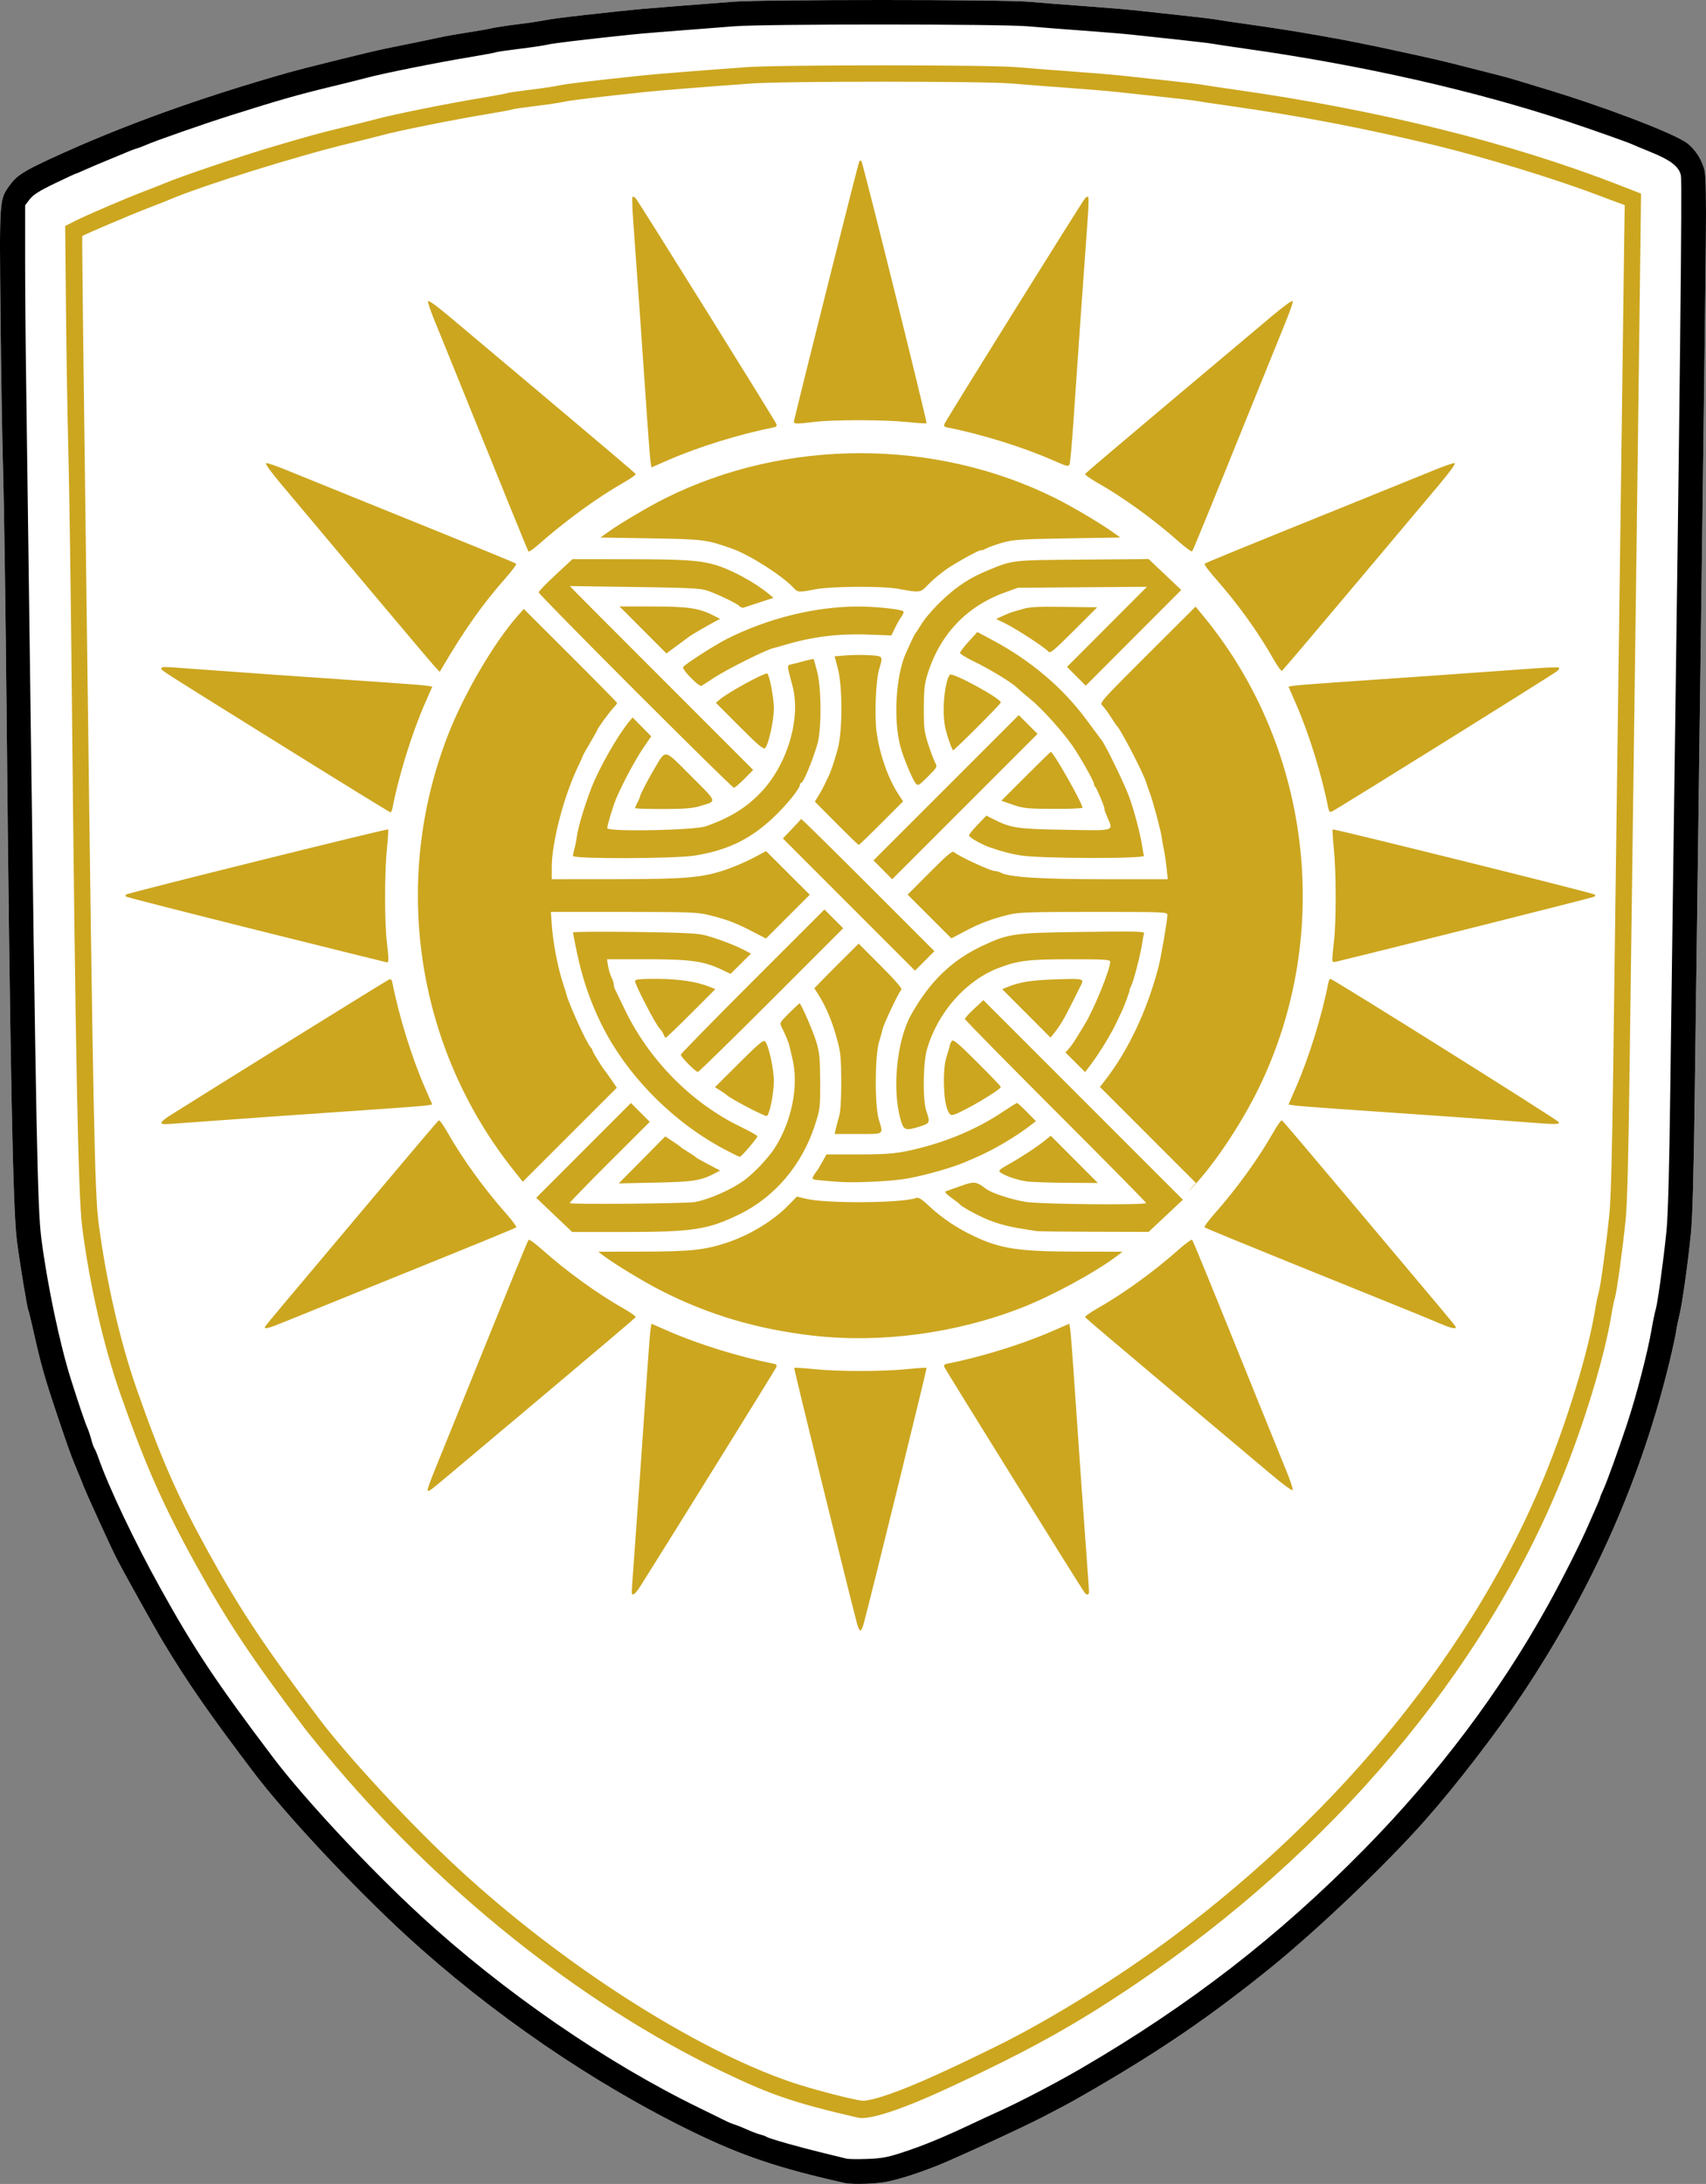 <?xml version="1.0" encoding="UTF-8" standalone="no"?>
<svg
   xmlns:dc="http://purl.org/dc/elements/1.1/"
   xmlns:cc="http://creativecommons.org/ns#"
   xmlns:rdf="http://www.w3.org/1999/02/22-rdf-syntax-ns#"
   xmlns:svg="http://www.w3.org/2000/svg"
   xmlns="http://www.w3.org/2000/svg"
   xmlns:sodipodi="http://sodipodi.sourceforge.net/DTD/sodipodi-0.dtd"
   xmlns:inkscape="http://www.inkscape.org/namespaces/inkscape"
   version="1.1"
   id="svg2"
   width="1044.721"
   height="1337.216"
   viewBox="0 0 1044.721 1337.216"
   sodipodi:docname="Nimguard.svg"
   inkscape:version="1.0.1 (3bc2e813f5, 2020-09-07)">
  <rect x="0" y="0" width="1044.721" height="1337.216" fill="#808080" stroke="none"/>
  <defs
     id="defs6" />
  <sodipodi:namedview
     pagecolor="#ffffff"
     bordercolor="#666666"
     borderopacity="1"
     objecttolerance="10"
     gridtolerance="10"
     guidetolerance="10"
     inkscape:pageopacity="0"
     inkscape:pageshadow="2"
     inkscape:window-width="1920"
     inkscape:window-height="1057"
     id="namedview4"
     showgrid="false"
     inkscape:pagecheckerboard="true"
     inkscape:zoom="0.49"
     inkscape:cx="520.88026"
     inkscape:cy="674.34686"
     inkscape:window-x="-8"
     inkscape:window-y="-8"
     inkscape:window-maximized="1"
     inkscape:current-layer="g10" />
  <g
     inkscape:groupmode="layer"
     inkscape:label="Image"
     id="g10"
     transform="translate(-229.12,-75.653)">
    <path
       style="fill:#ffffff;fill-opacity:1"
       d="m 746.5,1412.319 c -40.333,-9.052 -62.496,-16.485 -92.5,-31.023 -61.121,-29.616 -124.188,-72.8 -176.499,-120.855 -32.041,-29.434 -73.799,-74.111 -93.035,-99.54 -27.737,-36.665 -40.39,-54.895 -55.391,-79.808 -5.557,-9.229 -24.333,-42.946 -28.929,-51.948 -3.141,-6.152 -18.11,-38.942 -19.697,-43.146 -0.727,-1.925 -2.742,-6.875 -4.478,-11 -3.285,-7.805 -4.954,-12.442 -11.701,-32.5 -7.83,-23.279 -10.283,-31.958 -14.807,-52.393 -1.387,-6.266 -2.729,-11.727 -2.981,-12.135 -0.683,-1.106 -5.404,-29.796 -7.07,-42.972 -2.431,-19.223 -4.159,-109.017 -6.322,-328.5 -0.585,-59.4 -1.519,-123.525 -2.076,-142.5 -0.556,-18.975 -1.28,-62.699 -1.609,-97.164 -0.66,-69.146 -0.668,-69.033 5.5,-77.546 4.441,-6.131 8.521,-8.78 25.811,-16.761 42.584,-19.657 90.017,-36.818 144.783,-52.381 9.952,-2.828 50.671,-12.897 59,-14.589 18.636,-3.787 27.585,-5.633 34,-7.015 3.85,-0.829 11.725,-2.222 17.5,-3.095 5.775,-0.873 12.075,-1.985 14,-2.47 1.925,-0.485 9.125,-1.585 16,-2.444 6.875,-0.859 14.525,-2.004 17,-2.544 2.475,-0.54 13.05,-1.928 23.5,-3.085 35.254,-3.902 31.558,-3.572 91.5,-8.177 18.865,-1.449 164.979,-1.426 181.5,0.03 6.6,0.581 22.004,1.785 34.23,2.675 12.227,0.89 25.727,2.011 30,2.492 4.273,0.481 16.545,1.81 27.27,2.953 10.725,1.143 20.85,2.347 22.5,2.675 1.65,0.328 10.65,1.671 20,2.983 31.042,4.357 58.407,9.194 87,15.379 27.114,5.865 32.128,7.022 46,10.613 7.7,1.994 16.7,4.282 20,5.085 3.3,0.803 8.7,2.31 12,3.35 3.3,1.04 10.05,3.095 15,4.568 36.033,10.718 79.931,27.378 88.503,33.588 5.18,3.752 9.594,10.668 11.017,17.261 0.74,3.429 0.979,17.848 0.721,43.622 -0.441,44.149 -3.249,262.052 -4.789,371.5 -0.572,40.7 -1.457,107.075 -1.966,147.5 -0.643,51.089 -1.373,77.921 -2.393,88 -1.911,18.888 -5.32,43.056 -7.052,50 -0.755,3.025 -1.666,7.525 -2.026,10 -0.36,2.475 -2.006,10.125 -3.657,17 -17.401,72.428 -46.863,139.207 -90.224,204.5 -15.652,23.569 -40.783,56.235 -59.673,77.565 -24.811,28.016 -66.855,68.046 -96.461,91.841 -35.478,28.513 -64.452,48.355 -105.749,72.417 -7.838,4.567 -16.05,9.223 -18.25,10.347 -2.2,1.124 -8.275,4.296 -13.5,7.048 -10.912,5.748 -52.634,25.01 -64.5,29.777 -11.289,4.536 -22.854,8.261 -31.009,9.988 -6.512,1.379 -21.43,1.859 -25.991,0.835 z"
       id="path16-0"
       sodipodi:nodetypes="ssssssssssssssssssssssssssssssssssssccccssssssssssssssss" />
    <g
       id="g14">
      <path
         style="fill:#cca61f"
         d="m 754.5,1372.297 c -39.263,-9.13 -53.262,-13.9 -83.475,-28.443 C 583.865,1301.9 496.436,1231.817 427.942,1149 c -5.231,-6.325 -10.396,-12.669 -11.477,-14.098 C 383.512,1091.342 368.432,1068.706 349.243,1034 329.049,997.476 317.997,972.504 302.773,929 292.589,899.898 284.008,862.382 279.442,827 c -2.454,-19.016 -4.162,-107.197 -6.363,-328.5 -0.585,-58.85 -1.515,-124.1 -2.067,-145 -0.551,-20.9 -1.221,-60.835 -1.489,-88.745 l -0.486,-50.745 5.933,-2.995 C 282.57,207.179 305.738,197.244 318,192.563 c 5.225,-1.994 10.625,-4.113 12,-4.707 9.127,-3.947 46.308,-16.524 66.5,-22.496 22.076,-6.529 27.913,-8.127 43,-11.773 8.25,-1.994 17.475,-4.303 20.5,-5.131 9.996,-2.736 43.713,-9.505 64.247,-12.897 8.111,-1.34 15.086,-2.642 15.5,-2.893 0.414,-0.251 6.828,-1.191 14.253,-2.089 7.425,-0.898 15.3,-2.073 17.5,-2.61 3.484,-0.851 21.17,-2.973 50.5,-6.059 8.438,-0.888 33.798,-2.913 64.5,-5.15 20.175,-1.47 148.081,-1.461 165,0.012 6.6,0.575 22.004,1.773 34.23,2.663 12.227,0.89 25.727,2.011 30,2.492 4.273,0.481 16.545,1.811 27.27,2.955 10.725,1.144 20.625,2.317 22,2.606 1.375,0.289 10.375,1.639 20,3 88.587,12.527 169.493,32.636 236.278,58.727 l 12.778,4.992 -0.355,30.148 c -0.667,56.61 -3.706,289.001 -4.749,363.148 -0.572,40.7 -1.459,107.075 -1.971,147.5 -0.633,50.002 -1.386,77.976 -2.356,87.5 -1.889,18.553 -5.423,44.254 -6.601,48 -0.519,1.65 -1.453,6.15 -2.075,10 -4.191,25.926 -16.83,67.474 -31.181,102.5 -48.034,117.236 -140.6,226.66 -259.979,307.329 -37.163,25.112 -65.122,40.645 -114.29,63.492 -28.799,13.382 -49.101,20.081 -56,18.476 z m 13.145,-12.401 c 15.132,-4.644 35.241,-13.418 70.855,-30.919 33.684,-16.552 75.744,-42.659 109.79,-68.149 C 1051.85,1183.294 1132.264,1083.579 1174.76,980 c 14.327,-34.921 26.994,-76.55 31.189,-102.5 0.622,-3.85 1.556,-8.35 2.075,-10 1.178,-3.746 4.713,-29.447 6.601,-48 0.97,-9.524 1.723,-37.498 2.356,-87.5 0.512,-40.425 1.399,-106.8 1.971,-147.5 0.573,-40.7 1.793,-132.275 2.712,-203.5 0.919,-71.225 1.836,-140.815 2.036,-154.645 l 0.365,-25.145 -4.282,-1.537 c -2.355,-0.845 -8.332,-3.073 -13.283,-4.952 -25.728,-9.763 -68.644,-22.859 -99,-30.21 -42.13,-10.202 -82.809,-17.99 -125.5,-24.027 -9.625,-1.361 -18.625,-2.711 -20,-3 -1.375,-0.289 -11.275,-1.462 -22,-2.606 -10.725,-1.144 -22.996,-2.474 -27.27,-2.955 -4.273,-0.481 -17.773,-1.603 -30,-2.492 C 870.504,128.542 855.1,127.346 848.5,126.773 c -16.861,-1.463 -138.93,-1.473 -159,-0.014 -30.355,2.207 -56.026,4.256 -64.5,5.148 -29.33,3.086 -47.016,5.208 -50.5,6.059 -2.2,0.537 -10.075,1.712 -17.5,2.61 -7.425,0.898 -13.839,1.838 -14.253,2.089 -0.414,0.251 -7.389,1.553 -15.5,2.893 -20.534,3.393 -54.251,10.162 -64.247,12.897 -3.025,0.828 -12.25,3.137 -20.5,5.131 -32.04,7.744 -90.375,26 -109.5,34.269 -1.375,0.594 -7.675,3.078 -14,5.518 -10.708,4.132 -38.903,16.144 -39.489,16.823 -0.143,0.166 0.092,27.528 0.523,60.803 0.431,33.275 1.494,116.3 2.362,184.5 3.683,289.343 4.684,340.328 7.04,358.5 4.604,35.522 13.16,72.917 23.337,102 15.12,43.207 25.29,66.304 44.471,101 19.181,34.695 34.266,57.338 67.222,100.902 18.39,24.309 56.546,65.327 86.123,92.584 63.412,58.435 143.894,109.938 203.411,130.167 12.607,4.285 39.254,11.167 43.645,11.272 1.73,0.041 6.23,-0.872 10,-2.029 z M 754.076,1070.25 c -5.138,-19.241 -38.93,-156.729 -38.601,-157.058 0.237,-0.237 5.609,0.104 11.939,0.756 14.756,1.521 42.418,1.521 57.174,0 6.33,-0.653 11.702,-0.993 11.939,-0.756 0.328,0.328 -33.463,137.817 -38.601,157.058 -0.551,2.062 -1.417,3.75 -1.924,3.75 -0.508,0 -1.374,-1.688 -1.924,-3.75 z m -138.073,-20 c 10e-4,-0.963 0.446,-7.6 0.988,-14.75 1.565,-20.643 5.665,-78.823 8.492,-120.5 0.839,-12.375 1.763,-23.928 2.053,-25.673 l 0.527,-3.173 10.131,4.431 c 18.59,8.13 43.888,15.973 64.648,20.041 1.659,0.325 2.161,0.927 1.724,2.067 -0.481,1.252 -67.279,108.858 -83.219,134.058 -3.386,5.353 -5.348,6.638 -5.343,3.5 z m 277.262,0.5 c -1.853,-2.363 -85.205,-136.433 -85.826,-138.049 -0.441,-1.15 0.055,-1.749 1.72,-2.076 20.76,-4.068 46.058,-11.91 64.648,-20.041 l 10.131,-4.431 0.527,3.173 c 0.29,1.745 1.213,13.298 2.053,25.673 2.827,41.676 6.927,99.857 8.492,120.5 0.542,7.15 0.987,13.787 0.988,14.75 0.003,2.043 -1.332,2.287 -2.733,0.5 z M 491,987.767 c 0,-0.743 1.834,-5.832 4.075,-11.309 2.241,-5.477 9.715,-23.908 16.608,-40.958 32.485,-80.352 40.537,-100.052 41.167,-100.715 0.374,-0.393 3.93,2.171 7.902,5.697 15.565,13.82 34.07,27.205 50.45,36.494 4.236,2.402 7.468,4.748 7.181,5.212 -0.287,0.464 -23.103,19.828 -50.703,43.03 C 540.081,948.42 512.1,971.952 505.5,977.511 491.746,989.096 491,989.624 491,987.767 Z m 516.5,-9.407 c -7.15,-6.018 -35.581,-29.929 -63.181,-53.135 -27.599,-23.206 -50.416,-42.573 -50.703,-43.037 -0.287,-0.464 2.944,-2.81 7.181,-5.212 16.381,-9.289 34.885,-22.674 50.45,-36.494 3.972,-3.527 7.528,-6.09 7.902,-5.697 0.634,0.667 10.332,24.388 41.175,100.715 6.89,17.05 14.37,35.5 16.622,41 2.253,5.5 3.973,10.631 3.824,11.401 -0.167,0.863 -5.27,-2.806 -13.271,-9.541 z M 727,893.449 c -34.146,-3.912 -64.045,-12.766 -93,-27.541 -10.856,-5.54 -29.308,-16.739 -35.63,-21.626 l -2.87,-2.218 27,-0.049 c 29.506,-0.054 38.419,-1.007 52,-5.561 13.888,-4.657 28.165,-13.346 37.32,-22.715 l 5.32,-5.444 5.68,1.377 c 12.245,2.969 58.731,2.649 67.142,-0.463 1.648,-0.61 3.299,0.398 8.298,5.064 7.66,7.151 16.893,13.348 27.103,18.193 16.478,7.819 27.492,9.485 63.138,9.547 l 28,0.049 -2.87,2.218 c -12.742,9.849 -39.869,24.652 -58.63,31.994 -40.293,15.768 -86.337,21.946 -128,17.173 z M 391.631,887.75 c 0.412,-0.688 5.298,-6.65 10.857,-13.25 5.559,-6.6 29.091,-34.581 52.293,-62.181 23.202,-27.599 42.565,-50.416 43.03,-50.703 0.464,-0.287 2.81,2.944 5.212,7.181 9.289,16.381 22.674,34.885 36.494,50.45 3.527,3.972 6.09,7.528 5.697,7.902 -0.663,0.63 -20.363,8.682 -100.715,41.167 -17.05,6.893 -35.481,14.367 -40.958,16.608 -10.465,4.283 -13.169,4.924 -11.91,2.825 z M 1111,886.056 c -3.575,-1.538 -14.375,-5.982 -24,-9.876 -9.625,-3.893 -40.45,-16.362 -68.5,-27.707 -28.05,-11.346 -51.322,-20.938 -51.715,-21.316 -0.393,-0.378 2.171,-3.937 5.697,-7.909 13.82,-15.565 27.205,-34.07 36.494,-50.45 2.402,-4.236 4.748,-7.468 5.212,-7.181 0.464,0.287 19.828,23.103 43.03,50.703 23.202,27.599 46.734,55.581 52.293,62.181 5.559,6.6 10.445,12.562 10.857,13.25 1.2,2.002 -2.214,1.385 -9.369,-1.694 z m -542.5,-66.537 -11,-10.465 28.992,-29.025 28.992,-29.025 5.777,5.777 5.777,5.777 -24.519,24.444 C 589.033,800.446 578,811.83 578,812.299 c 0,0.927 71.46,0.316 76.71,-0.656 8.879,-1.644 22.469,-7.664 30.29,-13.418 5.766,-4.242 14.435,-13.366 18.264,-19.225 10.673,-16.329 15.139,-38.371 11.144,-55 -0.859,-3.575 -1.723,-7.271 -1.921,-8.213 -0.397,-1.896 -2.983,-8.025 -4.886,-11.582 -1.131,-2.115 -0.757,-2.763 4.764,-8.25 3.296,-3.275 6.165,-5.955 6.378,-5.955 0.926,0 8.617,17.812 10.505,24.331 1.716,5.924 2.085,10.033 2.124,23.669 0.046,16.03 -0.047,16.791 -3.271,26.713 -7.872,24.227 -24.501,43.85 -46.121,54.424 -19.328,9.453 -28.577,10.865 -71.101,10.854 l -31.381,-0.008 -11,-10.465 z m 295.5,9.945 c -0.825,-0.167 -5.1,-0.859 -9.5,-1.538 -8.769,-1.352 -16.56,-3.608 -23.5,-6.803 -5.952,-2.74 -13.194,-6.845 -13.919,-7.89 -0.319,-0.46 -2.752,-2.377 -5.407,-4.259 -2.863,-2.031 -4.287,-3.599 -3.5,-3.855 0.73,-0.238 4.867,-1.706 9.194,-3.262 8.381,-3.015 9.469,-2.893 15.632,1.752 3.452,2.601 15.958,6.685 24.418,7.973 C 867.228,813.075 931,813.652 931,812.247 931,811.832 906.025,786.521 875.5,756 844.975,725.479 820,700.072 820,699.542 c 0,-0.531 2.548,-3.336 5.662,-6.234 l 5.662,-5.269 61.088,61.097 61.088,61.097 -10.5,9.857 -10.5,9.857 -33.5,-0.089 c -18.425,-0.049 -34.175,-0.226 -35,-0.393 z m 93.973,-25.67 3.473,-3.835 -29.378,-29.39 -29.378,-29.39 2.995,-3.839 C 919.827,719.215 931.28,695.095 938.375,668.5 940.015,662.351 944,639.239 944,635.875 944,634.069 942.329,634 898.914,634 c -38.261,0 -46.095,0.246 -51.75,1.628 -10.606,2.592 -18.051,5.387 -27.046,10.156 l -8.382,4.443 -13.4,-13.4 -13.4,-13.4 13.56,-13.614 c 10.44,-10.482 13.841,-13.35 14.782,-12.464 2.645,2.49 22.45,11.651 25.189,11.651 0.916,0 2.523,0.46 3.573,1.021 5.136,2.749 24.698,3.979 63.263,3.979 h 38.93 l -0.696,-6.75 c -0.383,-3.712 -1.098,-8.601 -1.59,-10.863 -0.492,-2.262 -1.086,-5.637 -1.321,-7.5 -0.528,-4.191 -5.053,-21.284 -7.172,-27.09 -0.863,-2.364 -1.98,-5.601 -2.484,-7.195 -1.929,-6.104 -15.67,-32.559 -17.973,-34.603 -0.31,-0.275 -2.016,-2.797 -3.792,-5.605 -1.776,-2.808 -4.063,-5.861 -5.084,-6.784 -1.776,-1.607 -0.59,-2.94 27.649,-31.104 l 29.504,-29.425 5.287,6.45 c 66.893,81.609 79.4,198.309 31.344,292.468 -10.536,20.644 -26.231,43.766 -38.056,56.065 -2.943,3.061 -3.787,3.839 -1.877,1.729 z M 622.266,785.848 636.5,771.461 l 4.5,2.953 c 2.475,1.624 4.725,3.232 5,3.572 0.275,0.34 2.3,1.696 4.5,3.013 2.2,1.317 4.225,2.696 4.5,3.065 0.275,0.369 3.792,2.389 7.816,4.49 l 7.316,3.82 -2.688,1.408 c -9.187,4.814 -13.221,5.47 -36.678,5.969 l -22.734,0.483 z M 744,799.367 c -3.025,-0.186 -8.295,-0.604 -11.711,-0.929 -6.021,-0.571 -6.174,-0.656 -5,-2.764 0.666,-1.196 1.472,-2.4 1.791,-2.675 0.319,-0.275 1.832,-2.75 3.362,-5.5 l 2.783,-5 h 19.638 c 19.309,0 24.904,-0.604 38.638,-4.172 18.198,-4.727 35.237,-12.222 49.514,-21.778 4.56,-3.052 8.576,-5.55 8.923,-5.55 0.347,0 3.091,2.496 6.097,5.547 l 5.466,5.547 -2.5,1.964 c -9.375,7.367 -23.784,15.885 -34.5,20.398 -1.65,0.695 -4.125,1.765 -5.5,2.378 -8.082,3.603 -25.322,8.517 -37,10.546 -8.743,1.519 -30.257,2.588 -40,1.987 z m 113.5,-0.398 c -5.661,-0.884 -12.634,-3.249 -15.502,-5.258 -1.79,-1.253 -1.369,-1.672 5.759,-5.727 8.155,-4.64 16.764,-10.346 21.787,-14.441 l 3.044,-2.482 14.443,14.469 L 901.474,800 881.987,799.875 C 871.269,799.807 860.25,799.399 857.5,798.969 Z M 543.795,792.361 C 483.747,717.049 468.445,614.919 503.737,525 c 9.847,-25.089 28.045,-56.064 42.594,-72.5 l 3.541,-4 28.564,28.493 C 594.146,492.665 607,505.766 607,506.107 c 0,0.341 -1.033,1.694 -2.295,3.007 C 602.387,511.523 595,521.651 595,522.42 c 0,0.228 -2.025,3.84 -4.5,8.026 -2.475,4.186 -4.5,7.826 -4.5,8.088 0,0.262 -1.147,2.836 -2.55,5.721 C 574.53,562.603 567,591.222 567,606.773 V 614 l 38.75,-0.032 c 43.351,-0.035 53.332,-0.885 67.75,-5.769 4.95,-1.677 12.546,-4.931 16.879,-7.231 l 7.879,-4.183 13.376,13.348 13.376,13.348 -13.41,13.41 -13.41,13.41 -8.896,-4.595 c -9.872,-5.099 -15.193,-7.088 -26.294,-9.83 -6.73,-1.662 -12.072,-1.854 -52.017,-1.864 L 566.466,634 l 0.629,8.75 c 0.78,10.849 3.851,26.42 7.052,35.75 0.566,1.65 1.39,4.35 1.831,6 1.732,6.483 12.399,29.83 14.767,32.321 0.691,0.727 1.256,1.7 1.256,2.163 0,0.786 5.888,10.302 7.744,12.516 0.461,0.55 2.251,3.06 3.976,5.577 l 3.138,4.577 -28.796,28.784 -28.796,28.784 z M 673.426,779.733 C 641.254,762.867 612.733,733.94 597.275,702.5 590.503,688.726 585.783,674.887 582.438,659 c -1.332,-6.325 -2.425,-11.892 -2.43,-12.371 -0.004,-0.488 16.582,-0.641 37.742,-0.349 30.828,0.426 38.85,0.825 43.75,2.174 7.511,2.069 17.692,5.948 23.256,8.863 l 4.256,2.229 -6.256,6.2 -6.256,6.2 -5,-2.39 C 660.128,664.12 652.272,663 625.495,663 H 600.824 l 0.706,4.25 c 0.388,2.337 1.328,5.465 2.088,6.95 0.76,1.485 1.382,3.404 1.382,4.264 0,0.86 0.415,2.345 0.923,3.3 0.508,0.955 2.952,6.011 5.431,11.236 14.868,31.329 41.007,57.926 71.33,72.579 5.601,2.707 10.214,5.31 10.25,5.785 0.079,1.031 -9.845,12.643 -10.783,12.618 -0.358,-0.01 -4.284,-1.922 -8.725,-4.25 z M 740.971,766.75 c 0.418,-1.788 1.341,-5.275 2.051,-7.75 0.827,-2.883 1.281,-10.429 1.262,-21 -0.023,-13.595 -0.403,-17.908 -2.157,-24.5 -3.182,-11.96 -6.85,-20.931 -11.701,-28.616 l -2.601,-4.121 3.837,-4.006 c 2.111,-2.203 8.215,-8.353 13.566,-13.666 l 9.728,-9.66 13.54,13.566 c 8.424,8.44 13.196,13.932 12.63,14.535 -1.907,2.028 -11.512,22.496 -11.708,24.948 -0.045,0.561 -0.928,3.721 -1.962,7.021 -2.628,8.386 -2.737,39.171 -0.168,47.654 2.852,9.419 3.673,8.846 -12.683,8.846 h -14.395 z m 39.688,-5.5 c -5.363,-18.602 -2.386,-48.513 6.397,-64.25 11.31,-20.266 24.932,-33.438 43.657,-42.212 16.149,-7.567 19.087,-7.974 61.692,-8.534 33.353,-0.438 37.835,-0.319 37.33,0.996 -0.315,0.822 -0.878,3.689 -1.251,6.372 -0.87,6.268 -5.219,23.014 -6.69,25.763 -0.623,1.163 -1.027,2.238 -0.9,2.388 0.266,0.313 -3.394,10.289 -4.753,12.954 -0.497,0.975 -1.933,4.022 -3.192,6.772 -3.006,6.567 -10.11,18.295 -15.227,25.138 l -4.092,5.472 -6.021,-6.021 -6.021,-6.021 2.071,-2.284 c 1.139,-1.256 3.369,-4.461 4.956,-7.122 1.587,-2.661 3.647,-6.036 4.577,-7.5 C 898.627,694.613 909,669.264 909,664.532 c 0,-1.334 -3.185,-1.53 -24.75,-1.52 -25.387,0.012 -31.35,0.726 -43.25,5.179 -20.151,7.54 -37.562,27.153 -44.169,49.755 -2.522,8.627 -2.77,31.326 -0.416,38.086 2.395,6.879 2.178,7.417 -3.753,9.287 -9.14,2.881 -10.093,2.558 -12.003,-4.067 z M 328,762.988 c 0,-0.557 2.362,-2.507 5.25,-4.333 25.201,-15.941 132.806,-82.739 134.058,-83.219 1.14,-0.437 1.741,0.064 2.067,1.724 4.068,20.76 11.91,46.058 20.041,64.648 l 4.431,10.131 -3.173,0.527 c -1.745,0.29 -13.298,1.213 -25.673,2.053 -41.676,2.827 -99.857,6.927 -120.5,8.492 -16.107,1.221 -16.5,1.221 -16.5,-0.022 z m 837.5,-0.062 c -17.481,-1.381 -72.721,-5.3 -118,-8.373 -12.65,-0.858 -24.428,-1.798 -26.173,-2.088 l -3.173,-0.527 4.431,-10.131 c 8.111,-18.545 16.088,-44.271 20.018,-64.557 0.24,-1.238 0.788,-2.25 1.219,-2.25 1.535,0 139.526,86.543 139.932,87.76 0.466,1.399 -2.317,1.424 -18.253,0.165 z M 690,755.185 c -7.656,-3.86 -15.102,-8.132 -16,-9.179 -0.275,-0.321 -1.98,-1.5 -3.788,-2.62 l -3.288,-2.037 14.738,-14.689 c 11.8,-11.762 14.984,-14.437 15.974,-13.425 2.113,2.161 5.364,16.794 5.377,24.203 0.014,7.906 -2.805,21.571 -4.446,21.545 -0.587,-0.009 -4.442,-1.718 -8.567,-3.798 z m 119.345,-0.016 c -2.551,-5.8 -3.002,-24.465 -0.768,-31.814 1.895,-6.233 2.093,-6.929 2.313,-8.105 0.077,-0.412 0.571,-1.425 1.098,-2.25 0.767,-1.202 3.847,1.381 15.485,12.987 7.99,7.968 14.527,14.796 14.527,15.173 0,1.724 -22.792,15.185 -28.77,16.992 -1.926,0.582 -2.515,0.129 -3.884,-2.983 z M 650.712,727.216 C 648.121,724.584 646,721.995 646,721.461 c 0,-0.533 19.799,-20.765 43.997,-44.958 l 43.997,-43.988 5.746,5.746 5.746,5.746 -43.988,43.997 C 677.303,712.201 657.04,732 656.467,732 c -0.573,0 -3.162,-2.153 -5.754,-4.784 z m -15.156,-18.039 c -0.318,-1.003 -1.565,-2.882 -2.77,-4.176 C 630.308,702.341 618,678.525 618,676.39 618,675.274 620.576,675 631.042,675 c 13.251,0 24.561,1.657 32.217,4.72 l 3.925,1.571 -14.83,14.855 C 644.198,704.315 637.212,711 636.83,711 c -0.382,0 -0.956,-0.821 -1.274,-1.824 z m 222.092,-13.028 -14.813,-14.837 2.832,-1.16 c 7.925,-3.244 14.684,-4.333 30.082,-4.845 16.806,-0.559 17.341,-0.439 15.373,3.458 -0.482,0.955 -2.78,5.561 -5.106,10.236 -4.97,9.989 -7.59,14.453 -11.037,18.804 l -2.52,3.181 z m -108.651,-66.652 -40.458,-40.467 5.481,-5.742 c 3.014,-3.158 5.589,-5.936 5.722,-6.173 0.133,-0.237 18.544,17.876 40.914,40.253 l 40.672,40.685 -5.937,5.955 -5.937,5.955 z m -362.778,15.575 c -43.605,-10.891 -79.567,-20.087 -79.917,-20.436 -0.349,-0.349 -0.35,-0.921 -9e-4,-1.269 0.883,-0.883 159.974,-40.424 160.505,-39.893 0.237,0.237 -0.107,5.651 -0.764,12.029 -1.433,13.902 -1.47,44.681 -0.067,56.498 1.211,10.197 1.271,13.021 0.274,12.936 -0.412,-0.035 -36.427,-8.974 -80.032,-19.865 z m 658.789,17.697 c 0,-1.248 0.462,-6.094 1.017,-10.769 1.403,-11.817 1.367,-42.595 -0.067,-56.498 -0.658,-6.379 -1.002,-11.792 -0.764,-12.029 0.532,-0.532 159.622,39.009 160.506,39.893 0.349,0.349 0.351,0.918 0,1.264 -0.452,0.452 -128.916,32.774 -158.453,39.867 -1.832,0.44 -2.249,0.119 -2.242,-1.729 z m -275.262,-54.521 -5.721,-5.782 44.484,-44.476 44.484,-44.476 5.747,5.747 5.747,5.747 -44.51,44.51 -44.51,44.51 z M 580.006,599.75 c 0.003,-0.688 0.439,-2.825 0.968,-4.75 0.53,-1.925 1.161,-5.13 1.403,-7.123 0.661,-5.44 4.682,-18.878 8.94,-29.877 4.621,-11.938 15.808,-31.621 22.899,-40.292 l 2.283,-2.792 5.713,5.792 5.713,5.792 -5.04,7.38 C 618.358,540.509 610.778,554.624 606.71,564 604.732,568.559 601,580.787 601,582.709 c 0,2.383 53.432,1.353 60.5,-1.167 14.551,-5.187 24.042,-10.97 32.987,-20.103 16.633,-16.981 25.339,-45.836 19.906,-65.98 -3.497,-12.966 -3.474,-12.411 -0.539,-13.054 1.455,-0.319 5.057,-1.243 8.004,-2.052 2.947,-0.81 5.445,-1.333 5.553,-1.163 0.108,0.17 1.072,3.684 2.143,7.809 2.677,10.311 2.707,35.628 0.054,44.5 -3.203,10.709 -8.561,23.5 -9.843,23.5 -0.42,0 -0.764,0.481 -0.764,1.07 0,2.112 -6.447,10.377 -13.912,17.834 -14.885,14.87 -29.465,22.255 -50.588,25.625 -12.145,1.937 -74.503,2.122 -74.494,0.221 z M 854,599.418 c -6.584,-1.144 -10.371,-2.137 -18.557,-4.865 C 830.759,592.992 822.5,588.347 822.5,587.273 c 0,-0.635 2.4,-3.647 5.333,-6.692 l 5.333,-5.537 3.954,2.017 c 11.02,5.622 14.579,6.16 44.13,6.669 31.6,0.544 29.76,1.125 25.786,-8.147 C 905.955,573.062 905.249,571 905.465,571 c 0.597,0 -4.506,-12.36 -5.553,-13.45 -0.502,-0.522 -0.912,-1.463 -0.912,-2.09 0,-1.459 -8.446,-16.437 -12.948,-22.962 -6.026,-8.734 -18.709,-22.84 -25.638,-28.513 -3.684,-3.017 -7.422,-6.212 -8.306,-7.1 -3.32,-3.335 -16.459,-11.324 -27.338,-16.621 -4.252,-2.07 -7.739,-4.254 -7.75,-4.852 -0.011,-0.598 2.373,-3.72 5.296,-6.938 l 5.316,-5.849 9.434,5.046 c 23.396,12.515 42.941,29.116 57.487,48.829 4.058,5.5 8.248,11.141 9.311,12.535 2.494,3.273 13.338,25.551 16.533,33.969 2.926,7.707 7.133,23.512 8.086,30.374 0.372,2.683 0.914,5.495 1.204,6.25 0.732,1.908 -64.542,1.728 -75.687,-0.21 z M 741.302,579.75 728.132,566.5 l 2.428,-4 c 1.335,-2.2 2.929,-5.125 3.542,-6.5 0.613,-1.375 1.556,-3.347 2.097,-4.382 1.582,-3.028 3.803,-9.567 5.983,-17.618 2.914,-10.761 2.931,-38.1 0.031,-49 l -1.996,-7.5 7.142,-0.571 c 3.928,-0.314 10.404,-0.362 14.392,-0.106 8.19,0.526 8.186,0.52 5.734,8.602 -2.005,6.609 -2.913,28.163 -1.604,38.075 1.811,13.715 7.064,28.805 13.373,38.411 l 2.897,4.411 -13.311,13.339 C 761.518,586.998 755.29,593 755,593 c -0.29,0 -6.454,-5.963 -13.698,-13.25 z M 401.452,531.915 C 323.621,483.429 328,486.227 328,484.986 c 0,-1.214 0.433,-1.213 16.5,0.005 20.643,1.565 78.823,5.665 120.5,8.492 12.375,0.839 23.928,1.763 25.673,2.053 l 3.173,0.527 -4.431,10.131 c -8.111,18.545 -16.088,44.271 -20.018,64.557 -0.24,1.238 -0.787,2.25 -1.215,2.25 -0.429,0 -30.458,-18.488 -66.731,-41.085 z m 641.173,38.926 c -4.068,-20.76 -11.91,-46.058 -20.041,-64.648 l -4.431,-10.131 3.173,-0.527 c 1.745,-0.29 13.298,-1.213 25.673,-2.053 38.459,-2.609 91.654,-6.353 121.341,-8.541 8.162,-0.602 15.111,-0.824 15.44,-0.494 0.33,0.33 -0.048,1.208 -0.841,1.95 -1.747,1.637 -135.949,85.285 -138.24,86.163 -1.151,0.441 -1.749,-0.055 -2.076,-1.72 z M 618,570.45 c 0,-0.302 0.684,-1.873 1.52,-3.49 0.836,-1.617 1.51,-3.17 1.498,-3.451 -0.044,-1.011 4.66,-10.149 8.827,-17.147 7.234,-12.151 5.562,-12.484 22.494,4.476 16.586,16.614 16.203,15.132 4.796,18.553 C 653.123,570.594 647.513,571 634.885,571 625.598,571 618,570.753 618,570.45 Z m 231.41,-2.059 -7.09,-2.451 14.973,-14.97 C 865.528,542.736 872.414,536 872.595,536 874.146,536 892,567.472 892,570.205 c 0,0.437 -7.987,0.76 -17.75,0.716 -16.125,-0.072 -18.399,-0.303 -24.84,-2.53 z M 618.247,498.747 C 585.661,466.158 559,438.978 559,438.347 c 0,-0.631 4.665,-5.467 10.367,-10.747 L 579.734,418 l 33.883,0.044 c 33.918,0.044 43.468,0.643 52.955,3.32 10.035,2.831 24.639,10.722 33.582,18.144 l 2.654,2.203 -8.654,2.825 c -4.76,1.554 -9.159,2.995 -9.776,3.202 -0.617,0.208 -1.777,-0.279 -2.579,-1.081 -1.685,-1.685 -13.027,-7.119 -19.72,-9.449 -3.772,-1.313 -11.585,-1.692 -44.279,-2.151 L 578.102,434.5 l 2.699,2.843 c 1.485,1.564 26.743,26.892 56.129,56.286 l 53.43,53.444 -5.396,5.464 C 681.996,555.541 679.102,558 678.531,558 c -0.571,0 -27.698,-26.664 -60.284,-59.253 z m 171.624,56.548 c -1.975,-2.332 -7.372,-15.269 -9.301,-22.295 -4.488,-16.345 -2.892,-43.826 3.338,-57.5 0.501,-1.1 1.933,-4.25 3.182,-7 1.249,-2.75 2.547,-5.225 2.885,-5.5 0.337,-0.275 1.53,-2.075 2.651,-4 3.214,-5.523 10.743,-13.819 18.398,-20.274 6.799,-5.733 13.693,-9.932 21.976,-13.384 16.58,-6.91 14.63,-6.677 59,-7.05 l 40.5,-0.34 10,9.463 10,9.463 -29.246,29.304 -29.246,29.304 -5.745,-5.745 -5.745,-5.745 24.491,-24.531 24.491,-24.531 -39.5,0.295 -39.5,0.295 -7.851,2.829 c -24.232,8.73 -40.713,26.548 -48.123,52.027 -1.233,4.238 -1.711,9.598 -1.713,19.188 -0.002,11.708 0.319,14.301 2.675,21.578 1.473,4.549 3.36,9.591 4.194,11.204 1.513,2.925 1.502,2.946 -4.387,8.835 -5.552,5.552 -5.994,5.796 -7.423,4.109 z m -107.89,-34.814 -14.471,-14.496 2.657,-2.242 c 4.843,-4.087 26.044,-15.745 28.626,-15.741 1.377,0.002 4.235,14.601 4.221,21.561 -0.015,7.369 -3.262,22.038 -5.353,24.177 -0.955,0.978 -4.258,-1.815 -15.681,-13.258 z m 127.563,6.468 c -1.963,-6.215 -2.541,-10.149 -2.532,-17.25 0.011,-8.838 1.861,-18.971 3.821,-20.931 C 812.423,487.177 842,503.299 842,505.756 842,506.713 813.737,535 812.781,535 c -0.382,0 -1.839,-3.623 -3.237,-8.052 z M 652.114,490.615 c -2.944,-2.981 -5.061,-5.892 -4.704,-6.469 1.087,-1.758 19.647,-13.685 27.128,-17.433 25.061,-12.553 53.892,-19.646 80.053,-19.695 10.466,-0.019 26.329,1.65 27.688,2.914 0.428,0.399 -0.033,1.814 -1.025,3.146 -0.992,1.332 -2.808,4.502 -4.035,7.044 l -2.231,4.623 -13.517,-0.516 c -19.133,-0.73 -34.673,1.199 -52.47,6.513 -3.025,0.903 -5.74,1.668 -6.032,1.699 -3.401,0.365 -29.073,13.177 -36.929,18.429 -3.596,2.405 -6.996,4.55 -7.556,4.768 -0.559,0.218 -3.425,-2.043 -6.369,-5.024 z M 495.361,483.768 C 493.674,481.971 474.358,459.125 452.436,433 430.514,406.875 407.655,379.65 401.638,372.5 c -6.734,-8.002 -10.402,-13.104 -9.539,-13.271 0.771,-0.149 5.901,1.572 11.401,3.825 5.5,2.253 23.95,9.736 41,16.629 80.178,32.414 100.051,40.536 100.703,41.155 0.387,0.367 -2.676,4.492 -6.807,9.165 -13.529,15.305 -24.905,31.352 -37.758,53.265 l -2.21,3.768 z m 513.767,-4.274 c -9.832,-17.28 -21.852,-33.979 -35.983,-49.988 -3.881,-4.397 -6.739,-8.296 -6.35,-8.665 0.655,-0.622 20.486,-8.727 100.706,-41.158 17.05,-6.893 35.5,-14.376 41,-16.629 5.5,-2.253 10.631,-3.975 11.401,-3.825 0.863,0.167 -2.805,5.27 -9.541,13.271 -6.018,7.15 -29.929,35.581 -53.135,63.181 -23.206,27.599 -42.573,50.416 -43.037,50.703 -0.464,0.287 -2.742,-2.813 -5.061,-6.889 z M 622.875,461.375 608.526,447 h 20.49 c 21.631,0 28.236,1.003 37.335,5.671 l 3.762,1.93 -2.807,1.448 c -3.46,1.785 -14.443,8.152 -15.807,9.164 -0.55,0.408 -3.987,2.946 -7.638,5.639 l -6.638,4.897 z m 248.126,13.127 c -1.982,-2.388 -19.603,-13.886 -26.2,-17.095 l -5.699,-2.773 4.199,-1.913 c 2.309,-1.052 4.649,-2.02 5.199,-2.151 0.55,-0.13 3.511,-0.997 6.579,-1.925 4.597,-1.39 9.132,-1.64 25.764,-1.416 l 20.185,0.271 -14.34,14.313 c -12.748,12.725 -14.489,14.133 -15.688,12.689 z m -156.077,-39.085 c -7.031,-7.493 -26.956,-20.14 -37.6,-23.867 -15.852,-5.551 -17.189,-5.719 -49.658,-6.263 l -30.835,-0.517 4.835,-3.455 c 7.43,-5.31 24.834,-15.591 34.835,-20.577 73.811,-36.802 165.189,-36.802 239,0 9.997,4.985 27.404,15.267 34.829,20.573 l 4.829,3.451 -32.329,0.527 c -28.391,0.463 -33.201,0.773 -39.491,2.549 -3.94,1.112 -8.552,2.74 -10.25,3.618 -1.698,0.878 -3.087,1.372 -3.087,1.099 0,-0.896 -14.35,6.916 -20.946,11.402 -3.545,2.411 -8.608,6.616 -11.251,9.344 -5.333,5.504 -4.531,5.388 -19.28,2.786 -9.476,-1.672 -40.663,-1.443 -50.023,0.367 -10.433,2.018 -10.732,1.995 -13.576,-1.036 z M 552.692,413.302 C 552.215,412.52 537.008,375.141 511.683,312.5 c -6.893,-17.05 -14.376,-35.5 -16.629,-41 -2.253,-5.5 -3.975,-10.631 -3.825,-11.401 0.167,-0.863 5.27,2.806 13.271,9.541 7.15,6.018 35.581,29.929 63.181,53.135 27.599,23.206 50.416,42.573 50.703,43.037 0.287,0.464 -2.944,2.81 -7.181,5.212 -16.282,9.233 -35.741,23.415 -52.862,38.526 -2.838,2.504 -5.379,4.193 -5.649,3.752 z m 398.556,-5.784 c -15.565,-13.82 -34.07,-27.205 -50.45,-36.494 -4.236,-2.402 -7.468,-4.748 -7.181,-5.212 0.287,-0.464 23.103,-19.831 50.703,-43.037 27.599,-23.206 56.031,-47.117 63.181,-53.135 8.002,-6.735 13.104,-10.403 13.271,-9.541 0.149,0.771 -1.572,5.901 -3.824,11.401 -2.252,5.5 -9.733,23.95 -16.622,41 -30.843,76.327 -40.541,100.048 -41.175,100.715 -0.374,0.393 -3.93,-2.171 -7.902,-5.697 z M 627.535,358.673 C 627.246,356.928 626.322,345.375 625.482,333 c -2.609,-38.459 -6.353,-91.654 -8.541,-121.341 -0.602,-8.162 -0.824,-15.111 -0.494,-15.44 0.33,-0.33 1.208,0.048 1.95,0.841 1.637,1.747 85.285,135.949 86.163,138.24 0.441,1.15 -0.055,1.749 -1.72,2.076 -20.76,4.068 -46.058,11.91 -64.648,20.041 l -10.131,4.431 z m 246.001,-1.361 c -18.362,-8.042 -43.673,-15.88 -64.377,-19.937 -1.666,-0.326 -2.162,-0.925 -1.72,-2.076 0.879,-2.29 84.526,-136.493 86.163,-138.24 0.743,-0.792 1.621,-1.169 1.952,-0.838 0.331,0.331 0.124,7.054 -0.46,14.94 -2.096,28.289 -6.171,86.212 -8.606,122.338 -0.89,13.2 -1.926,24.94 -2.303,26.088 -0.665,2.028 -0.972,1.962 -10.649,-2.276 z M 715.502,332.75 c 7.094,-29.537 39.416,-158.001 39.867,-158.453 0.347,-0.347 0.916,-0.345 1.264,0.004 0.883,0.883 40.424,159.974 39.893,160.505 -0.237,0.237 -5.651,-0.107 -12.029,-0.764 -13.902,-1.433 -44.681,-1.47 -56.498,-0.067 -12.586,1.494 -13.138,1.44 -12.498,-1.226 z"
         id="path18" />
      <path
         style="fill:#000000"
         d="m 746.5,1412.319 c -40.333,-9.052 -62.496,-16.485 -92.5,-31.023 -61.121,-29.616 -124.188,-72.8 -176.499,-120.855 -32.041,-29.434 -73.799,-74.111 -93.035,-99.54 -27.737,-36.665 -40.39,-54.895 -55.391,-79.808 -5.557,-9.229 -24.333,-42.946 -28.929,-51.948 -3.141,-6.152 -18.11,-38.942 -19.697,-43.146 -0.727,-1.925 -2.742,-6.875 -4.478,-11 -3.285,-7.805 -4.954,-12.442 -11.701,-32.5 -7.83,-23.279 -10.283,-31.958 -14.807,-52.393 -1.387,-6.266 -2.729,-11.727 -2.981,-12.135 -0.684,-1.106 -5.404,-29.796 -7.07,-42.972 -2.431,-19.223 -4.159,-109.017 -6.322,-328.5 -0.585,-59.4 -1.519,-123.525 -2.076,-142.5 -0.556,-18.975 -1.28,-62.699 -1.609,-97.164 -0.66,-69.146 -0.668,-69.033 5.499,-77.546 4.441,-6.131 8.521,-8.78 25.811,-16.761 42.584,-19.657 90.017,-36.818 144.783,-52.381 9.952,-2.828 50.671,-12.897 59,-14.589 18.636,-3.787 27.585,-5.633 34,-7.015 3.85,-0.829 11.725,-2.222 17.5,-3.095 5.775,-0.873 12.075,-1.985 14,-2.47 1.925,-0.485 9.125,-1.585 16,-2.444 6.875,-0.859 14.525,-2.004 17,-2.544 2.475,-0.54 13.05,-1.928 23.5,-3.085 35.254,-3.902 31.558,-3.572 91.5,-8.177 18.865,-1.449 164.979,-1.426 181.5,0.03 6.6,0.581 22.004,1.785 34.23,2.675 12.227,0.89 25.727,2.011 30,2.492 4.273,0.481 16.545,1.81 27.27,2.952 10.725,1.143 20.85,2.347 22.5,2.675 1.65,0.328 10.65,1.671 20,2.983 31.042,4.357 58.407,9.194 87,15.379 27.114,5.865 32.128,7.022 46,10.613 7.7,1.994 16.7,4.282 20,5.085 3.3,0.803 8.7,2.31 12,3.35 3.3,1.04 10.05,3.095 15,4.568 36.033,10.718 79.931,27.378 88.503,33.588 5.18,3.752 9.594,10.668 11.017,17.261 0.74,3.429 0.979,17.848 0.721,43.622 -0.441,44.149 -3.249,262.052 -4.789,371.5 -0.572,40.7 -1.457,107.075 -1.966,147.5 -0.643,51.089 -1.373,77.921 -2.393,88 -1.911,18.888 -5.32,43.056 -7.052,50 -0.755,3.025 -1.666,7.525 -2.026,10 -0.36,2.475 -2.006,10.125 -3.657,17 -17.401,72.428 -46.863,139.207 -90.224,204.5 -15.652,23.569 -40.783,56.235 -59.673,77.565 -24.811,28.016 -66.855,68.046 -96.461,91.841 -35.478,28.513 -64.452,48.355 -105.75,72.417 -7.838,4.567 -16.05,9.223 -18.25,10.347 -2.2,1.124 -8.275,4.296 -13.5,7.048 -10.912,5.748 -52.634,25.01 -64.5,29.777 -11.289,4.536 -22.854,8.261 -31.009,9.988 -6.512,1.379 -21.43,1.859 -25.991,0.835 z m 34,-18.339 c 13.763,-4.447 25.421,-9.223 44.5,-18.234 5.225,-2.468 11.75,-5.49 14.5,-6.715 12.833,-5.721 35.901,-17.728 51.5,-26.806 66.57,-38.743 121.118,-80.963 173.587,-134.355 45.207,-46.003 82.926,-96.09 112.434,-149.304 9.055,-16.329 19.876,-37.812 24.966,-49.566 1.786,-4.125 4.095,-9.388 5.13,-11.695 1.035,-2.307 1.882,-4.45 1.882,-4.761 0,-0.311 0.888,-2.473 1.972,-4.805 2.149,-4.618 9.285,-24.381 14.53,-40.239 5.776,-17.464 12.603,-43.795 15.037,-58 0.848,-4.95 1.967,-10.35 2.485,-12 1.178,-3.748 4.713,-29.455 6.601,-48 0.97,-9.524 1.723,-37.498 2.356,-87.5 0.512,-40.425 1.399,-106.8 1.971,-147.5 3.929,-279.338 5.338,-406.885 4.544,-411.265 -0.961,-5.299 -6.097,-9.415 -17.591,-14.098 -5.723,-2.332 -11.305,-4.663 -12.405,-5.18 -2.69,-1.265 -25.287,-9.243 -39.5,-13.946 -57.443,-19.006 -125.82,-34.461 -197,-44.526 -9.625,-1.361 -18.625,-2.711 -20,-3 -1.375,-0.289 -11.275,-1.462 -22,-2.606 -10.725,-1.144 -22.996,-2.474 -27.27,-2.955 -4.273,-0.481 -17.773,-1.603 -30,-2.492 C 880.504,93.542 865.1,92.339 858.5,91.758 841.993,90.306 697.841,90.282 679,91.728 c -44.458,3.414 -56.305,4.373 -64,5.181 -29.046,3.051 -47.014,5.206 -50.5,6.057 -2.2,0.537 -10.075,1.712 -17.5,2.61 -7.425,0.898 -13.839,1.838 -14.253,2.089 -0.414,0.251 -7.389,1.553 -15.5,2.893 -20.534,3.393 -54.251,10.162 -64.247,12.897 -3.025,0.828 -12.25,3.13 -20.5,5.116 -20.545,4.946 -32.622,8.389 -62,17.679 -16.369,5.176 -46.617,15.748 -52,18.174 -1.65,0.744 -4.125,1.677 -5.5,2.075 -1.375,0.397 -3.85,1.317 -5.5,2.044 -1.65,0.727 -7.05,2.968 -12,4.981 -4.95,2.013 -11.376,4.743 -14.28,6.067 -2.904,1.324 -5.488,2.408 -5.743,2.408 -0.255,0 -6.075,2.708 -12.933,6.017 -9.45,4.56 -13.145,6.904 -15.257,9.679 L 244.5,201.358 v 33.071 c 0,18.189 0.274,51.296 0.61,73.571 0.335,22.275 1.346,97.2 2.245,166.5 3.866,297.915 4.719,341.234 7.083,359.5 3.663,28.306 11.258,64.496 18.047,86 4.591,14.54 8.728,26.785 9.966,29.5 0.753,1.65 1.903,5.025 2.556,7.5 0.653,2.475 1.53,4.95 1.948,5.5 0.418,0.55 1.467,3.025 2.331,5.5 6.326,18.122 22.117,51.374 37.992,80 20.655,37.247 34.564,58.135 69.187,103.902 19.015,25.136 58.828,67.817 90.053,96.54 50.797,46.728 113.503,89.978 170.981,117.934 6.6,3.21 13.575,6.637 15.5,7.616 1.925,0.979 4.625,2.109 6,2.512 1.375,0.403 4.851,1.793 7.723,3.089 2.873,1.296 6.473,2.656 8,3.021 1.527,0.365 3.227,0.99 3.777,1.39 1.426,1.035 19.825,6.272 34.5,9.819 6.875,1.662 13.4,3.259 14.5,3.55 1.1,0.291 6.725,0.374 12.5,0.184 8.471,-0.278 12.433,-0.969 20.5,-3.575 z"
         id="path16" />
    </g>
  </g>
</svg>
